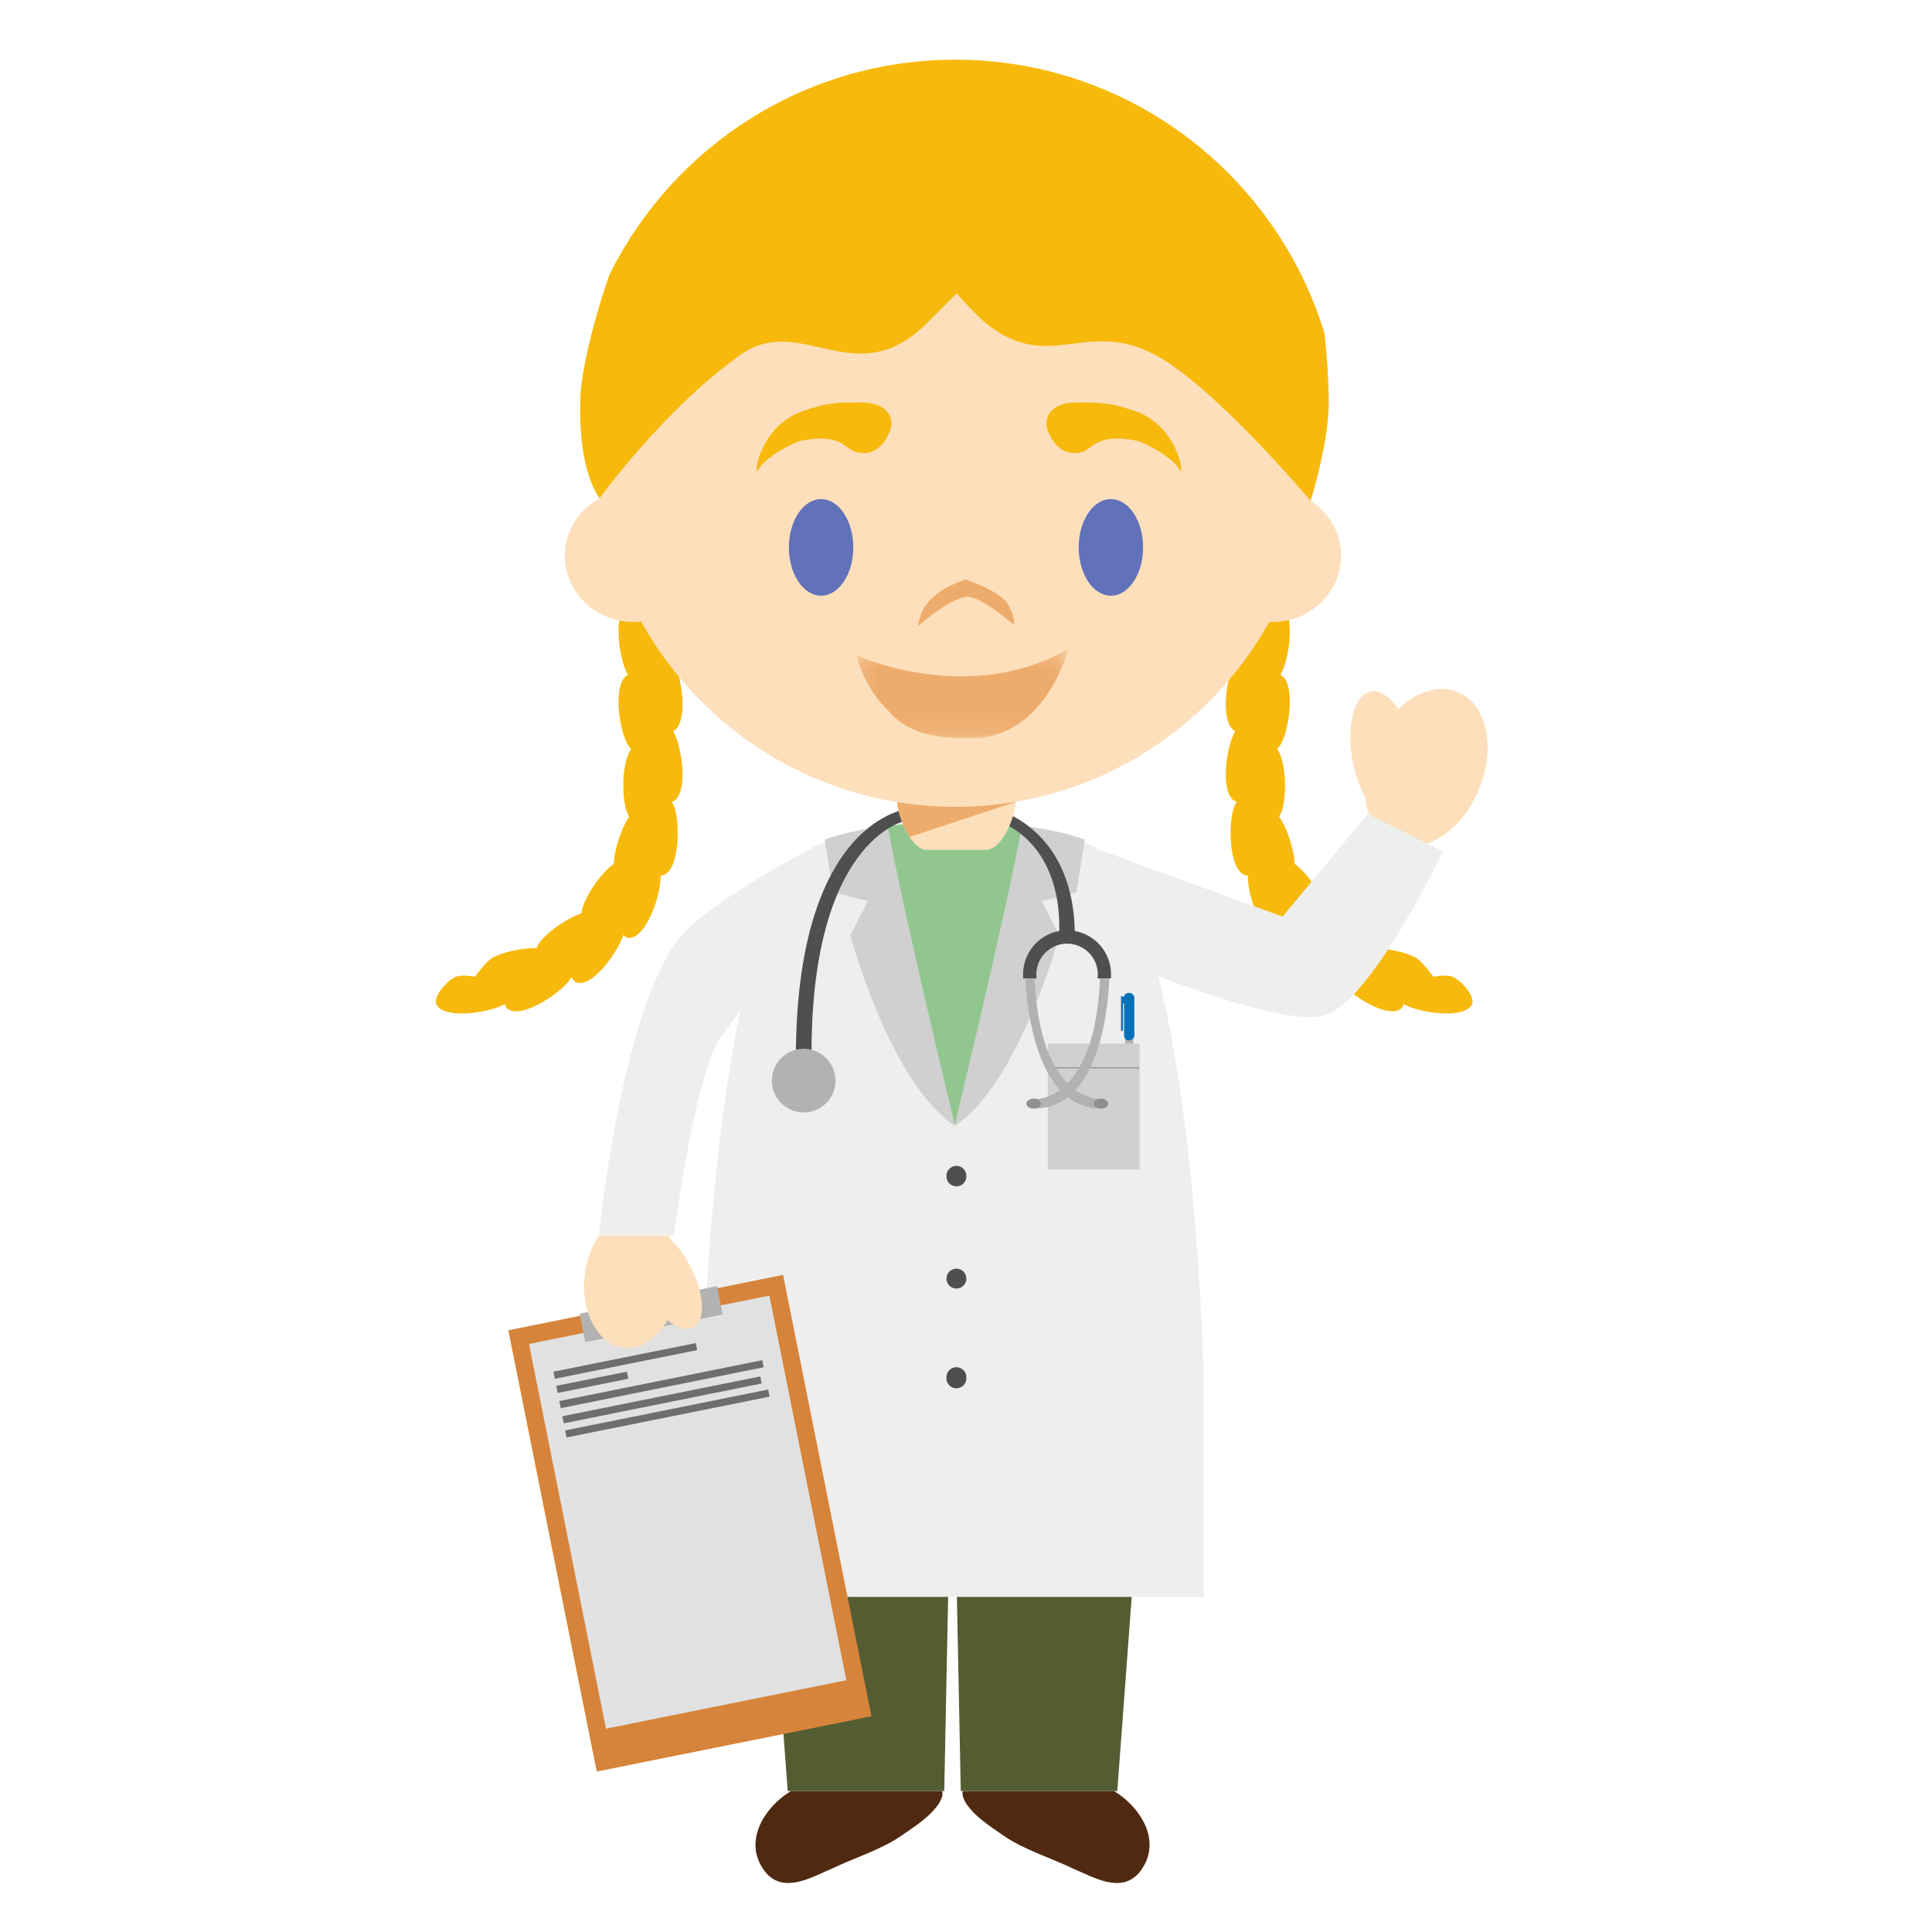 <svg width="120" height="120" viewBox="0 0 120 120" xmlns="http://www.w3.org/2000/svg" xmlns:xlink="http://www.w3.org/1999/xlink"><defs><path id="a" d="M.2.3h13.173v5.567H.2z"/></defs><g fill="none" fill-rule="evenodd"><path d="M49.126 111.244c-1.764 1.09-3.041 3.283-1.535 5.096 1.141 1.28 2.82.255 4.093-.283 1.411-.675 3.024-1.158 4.299-2.035.824-.576 1.792-1.168 2.349-2.029.168-.266.251-.555.188-.749h-9.394zm20.074 0c1.764 1.09 3.043 3.283 1.534 5.096-1.139 1.28-2.818.255-4.093-.283-1.41-.675-3.02-1.158-4.298-2.035-.82-.576-1.79-1.168-2.347-2.029-.17-.266-.254-.555-.19-.749h9.393z" fill="#4F2A11"/><path fill="#545C32" d="M47.009 85.398l1.916 25.846h9.724l.373-18.599h.284l.368 18.599h9.723l1.92-25.846z"/><path d="M90.097 60.63c-.325-.06-.676-.025-1.058.036-.337-.433-.775-.97-1.05-1.146-.537-.337-1.762-.637-2.789-.635a1.33 1.33 0 0 0-.132-.264c-.396-.61-1.628-1.543-2.66-1.895a1.105 1.105 0 0 0-.02-.165c-.154-.769-1.086-2.259-1.981-2.91-.02-.787-.41-2.112-.96-2.94a1.14 1.14 0 0 0 .125-.228c.347-.843.368-3.067-.242-3.96.08-.088.15-.174.193-.24.567-.933.977-3.886.002-4.368.567-.934.975-3.885-.002-4.361-.493-.239-1.628.824-1.723 1.367-.06.322-.019.676.052 1.058-.424.34-.956.79-1.122 1.073-.57.928-.981 3.885-.004 4.361-.567.934-.977 3.887.004 4.363a.265.265 0 0 0 .091.027 1.33 1.33 0 0 0-.142.254c-.418 1.01-.364 3.995.678 4.313.047.018.1.02.156.012-.075 1.103.867 3.893 1.95 3.875.117 0 .237-.07.349-.184.387 1.152 1.93 3.252 2.899 2.953.13-.038.237-.167.319-.346a.434.434 0 0 0 .052.092c.595.918 3.084 2.562 3.933 1.88a.522.522 0 0 0 .152-.287c1.007.554 3.787.963 4.258.019.25-.49-.792-1.643-1.328-1.755M41.804 45.414c.977-.478.565-3.433-.002-4.363-.166-.281-.694-.733-1.125-1.073.07-.38.114-.734.055-1.056-.1-.543-1.232-1.606-1.724-1.368-.98.475-.564 3.425-.002 4.36-.978.484-.562 3.437.002 4.369.043.067.11.153.193.238-.609.893-.59 3.118-.241 3.96.026.07.069.149.126.23-.549.829-.936 2.151-.96 2.941-.9.65-1.83 2.14-1.986 2.91a1.558 1.558 0 0 0-.017.165c-1.033.352-2.267 1.282-2.66 1.893a1.203 1.203 0 0 0-.131.266c-1.024-.004-2.252.295-2.79.635-.28.175-.715.71-1.048 1.144-.385-.06-.739-.096-1.057-.035-.538.112-1.58 1.264-1.334 1.755.475.944 3.25.535 4.261-.02a.475.475 0 0 0 .157.288c.848.682 3.331-.964 3.926-1.88a.641.641 0 0 0 .055-.092c.083.18.183.307.32.346.967.297 2.512-1.803 2.894-2.953.114.112.236.183.351.183 1.084.017 2.029-2.773 1.953-3.876a.3.3 0 0 0 .155-.013c1.041-.315 1.092-3.3.678-4.312a1.725 1.725 0 0 0-.138-.254.328.328 0 0 0 .087-.025c.979-.478.569-3.429.002-4.363" fill="#F7B90B"/><path d="M90.567 42.994c-1.171-.496-2.576-.042-3.713 1.05-.518-.77-1.135-1.202-1.71-1.092-1.054.201-1.555 2.181-1.106 4.418.162.83.436 1.58.763 2.188.144 1.318.772 2.389 1.803 2.822 1.8.763 4.148-.714 5.242-3.309 1.095-2.593.524-5.313-1.279-6.077" fill="#FDDFBB"/><path d="M84.954 50.558l-5.293 6.372-11.382-4.147C66.35 51.452 61 51.336 61 51.336l-1.718.138h-.144l-1.72-.163s-5.244.2-7.22 1.508v-.028s-6.298 3.3-8.042 5.533c-3.585 4.596-4.96 18.406-4.96 18.406l4.666-.006s1.269-9.978 2.93-12.34c.521-.74.927-1.228 1.206-1.654-2.086 9.791-2.343 22.826-2.343 22.826l-.004 13.63h31.114v-13.63s-.297-14.997-2.828-24.932c1.384.547 8.326 3.179 10.452 2.407 2.923-1.062 7.234-10.153 7.234-10.153l-4.668-2.32z" fill="#EEEEED"/><path fill="#D6843B" d="M54.127 106.602l-17.063 3.433-5.492-27.41 17.067-3.438z"/><path fill="#E1E1E1" d="M52.568 104.361l-14.93 3.01-4.782-23.896 14.929-3.004z"/><path d="M40.109 80.056c.436-.087.853.147.948.527l-1.616.322c-.057-.385.235-.763.668-.849zm1.38.44c-.14-.592-.781-.963-1.455-.824-.674.132-1.127.722-1.026 1.322l-3.006.605.35 1.762 8.532-1.715-.351-1.763-3.044.613z" fill="#B2B2B2"/><path fill="#6E6E6D" d="M43.305 83.857l-8.842 1.78-.087-.44 8.842-1.777zm-4.277 1.778l-4.387.885-.092-.442 4.39-.883zm8.405-.712l-12.606 2.54-.09-.442 12.609-2.537zm-.123 1.007l-12.295 2.476-.09-.44 12.298-2.475zm.494.818L35.19 89.283l-.086-.437 12.61-2.54z"/><path d="M36.31 79.236c.108-.97.424-1.807.885-2.476l4.351-.008c.04.07.098.166.13.24.428.415.832.97 1.182 1.616.9 1.705.993 3.433.207 3.85-.423.224-1.01.024-1.602-.466-.64 1.146-1.64 1.846-2.686 1.736-1.606-.167-2.709-2.182-2.467-4.492" fill="#FDDFBB"/><path d="M59.825 69.161l2.028-4.599 2.47-13.145c-1.724-.26-3.261-.313-3.261-.313l-1.716.05H59.2l-1.716-.068s-1.382.063-2.995.3l2.2 13.18 1.881 4.298.735 1.067.52-.77z" fill="#91C78F"/><path d="M59.325 69.942s-3.224-13.287-4.19-18.647c-1.259.157-2.771.421-3.91.855l.523 3.27 2.159.552-1.097 2.116s2.463 9.186 6.515 11.854" fill="#D0D0D0"/><path d="M59.282 69.942s3.224-13.287 4.19-18.647c1.26.157 2.774.421 3.91.855l-.527 3.27-2.152.552 1.098 2.116s-2.469 9.186-6.52 11.854" fill="#D0D0D0"/><path d="M60.021 85.575a.618.618 0 1 1-1.234 0 .618.618 0 1 1 1.234 0m0-6.159a.617.617 0 1 1-1.234 0 .617.617 0 1 1 1.234 0m0-6.347a.616.616 0 1 1-1.234 0 .618.618 0 1 1 1.234 0" fill="#4F4F4F"/><path d="M70.395 69.77c0 .128-.11.238-.242.238h-.026a.243.243 0 0 1-.246-.239v-5.29c0-.133.108-.243.246-.243h.026c.132 0 .242.11.242.242v5.291z" fill="#B2B2B2"/><path d="M70.127 61.673h-.03c-.152 0-.274.128-.303.254h-.04v-.008c0-.035-.053-.053-.09-.053-.034 0-.036.018-.036.053v2.051c0 .035.002.076.036.076.037 0 .09-.04.09-.076v-1.66h.065v1.998c0 .165.11.316.278.316h.03c.169 0 .33-.15.33-.316v-2.34c0-.171-.161-.295-.33-.295" fill="#0771B7"/><path fill="#D0D0D0" d="M65.082 72.636h5.695v-7.824h-5.695z"/><path fill="#878888" d="M65.147 66.352h5.63v-.059h-5.63z"/><path d="M50.407 65.76c-.103-13.553 5.77-14.753 5.77-14.753l.266-.778s-7.019.588-7.01 15.532c0 .474.978.246.974 0" fill="#4F4F4F"/><path d="M51.892 67.12a1.971 1.971 0 0 1-1.973 1.975 1.976 1.976 0 0 1 0-3.952c1.09 0 1.973.886 1.973 1.976" fill="#B2B2B2"/><path d="M66.755 57.827c-.148-6.565-5.021-7.597-5.021-7.597l.26.776s3.902 1.105 3.798 6.821a2.74 2.74 0 0 0-2.235 2.945h.83a1.914 1.914 0 0 1 1.894-2.16 1.913 1.913 0 0 1 1.889 2.16H69a4.34 4.34 0 0 0 .008-.248 2.73 2.73 0 0 0-2.253-2.697" fill="#4F4F4F"/><path d="M63.687 60.773s.183 8.134 4.723 8.07v-.575s-3.8.264-4.152-7.495h-.57z" fill="#B2B2B2"/><path d="M68.835 68.55c0 .17-.203.306-.451.306-.25 0-.453-.136-.453-.307 0-.169.203-.311.453-.311.248 0 .45.142.45.311" fill="#908F90"/><path d="M68.898 60.773s-.104 8.134-4.645 8.07v-.575s3.723.264 4.074-7.495h.57z" fill="#B2B2B2"/><path d="M63.75 68.55c0 .17.2.306.454.306.247 0 .446-.136.446-.307 0-.169-.199-.311-.446-.311-.254 0-.453.142-.453.311" fill="#908F90"/><path d="M81.405 31.105c.164-1.095.246-2.218.246-3.362 0-12.36-9.99-22.374-22.317-22.374-12.324 0-22.322 10.015-22.322 22.374 0 1.087.08 2.157.23 3.201-1.287.712-2.16 2.047-2.16 3.58 0 2.269 1.91 4.109 4.263 4.109.16 0 .319-.009.475-.025 3.813 6.862 11.118 11.505 19.514 11.505 8.385 0 15.686-4.636 19.505-11.487.065.005.128.007.195.007 2.355 0 4.263-1.84 4.263-4.11 0-1.426-.753-2.677-1.892-3.418" fill="#FDDFBB"/><path d="M53.229 28.096c-.772-.174-.908-1.201-3.386-.74-.779.18-2.417 1.156-2.732 1.808-.316.652-.088-2.392 2.457-3.522 1.835-.675 2.457-.642 3.977-.642s1.987.907 1.766 1.65c0 0-.503 1.803-2.082 1.446zm13.905 0c.772-.174.908-1.201 3.386-.74.779.18 2.417 1.156 2.732 1.808.316.652.087-2.392-2.457-3.522-1.835-.675-2.457-.642-3.977-.642s-1.987.907-1.766 1.65c0 0 .503 1.803 2.082 1.446z" fill="#F7B90B"/><path d="M53 34c0 1.657-.895 3-2 3s-2-1.343-2-3 .895-3 2-3 2 1.343 2 3m18 0c0 1.657-.895 3-2 3s-2-1.343-2-3 .895-3 2-3 2 1.343 2 3" fill="#6172BB"/><path d="M60.02 37.07c.839-.115 2.96 1.756 2.96 1.756s.103-.414-.34-1.238C62.163 36.703 59.99 36 59.99 36s-1.687.448-2.487 1.604c-.296.29-.503 1.299-.503 1.299s1.895-1.681 3.02-1.834z" fill="#EEAC6C"/><g transform="translate(53 40)"><mask id="b" fill="#fff"><use xlink:href="#a"/></mask><path d="M.2.696S7.097 3.904 13.372.299c0 0-1.39 5.47-5.95 5.561-4.115.122-4.984-1.492-5.477-1.956C1.453 3.441.525 2.132.2.696" fill="#EEAC6C" mask="url(#b)"/></g><path d="M57.589 52.791h3.648c1.046 0 1.888-2.194 1.888-3.24H55.7c0 1.046.845 3.24 1.889 3.24" fill="#FDDFBB"/><path d="M56.502 51.986l6.595-2.183.014-.01a22.465 22.465 0 0 1-7.39.026c.062.643.357 1.532.781 2.167" fill="#EEAC6C"/><path d="M82.533 24.827c-.014-1.17-.1-2.591-.264-4.111C79.272 10.87 70.14 3.708 59.333 3.708c-9.405 0-17.542 5.43-21.47 13.33-1.089 3.106-1.755 6.163-1.808 7.538-.193 4.787 1.19 6.368 1.19 6.368s4.024-5.578 8.781-8.924c3.734-2.633 7.066 2.452 11.508-1.905.396-.384 1.88-1.89 1.88-1.89s1.218 1.373 1.874 1.89c3.95 3.128 6.152-.423 10.572 1.987 3.616 1.972 9.544 9.003 9.544 9.003s1.164-3.653 1.13-6.278" fill="#F7B90B"/></g></svg>